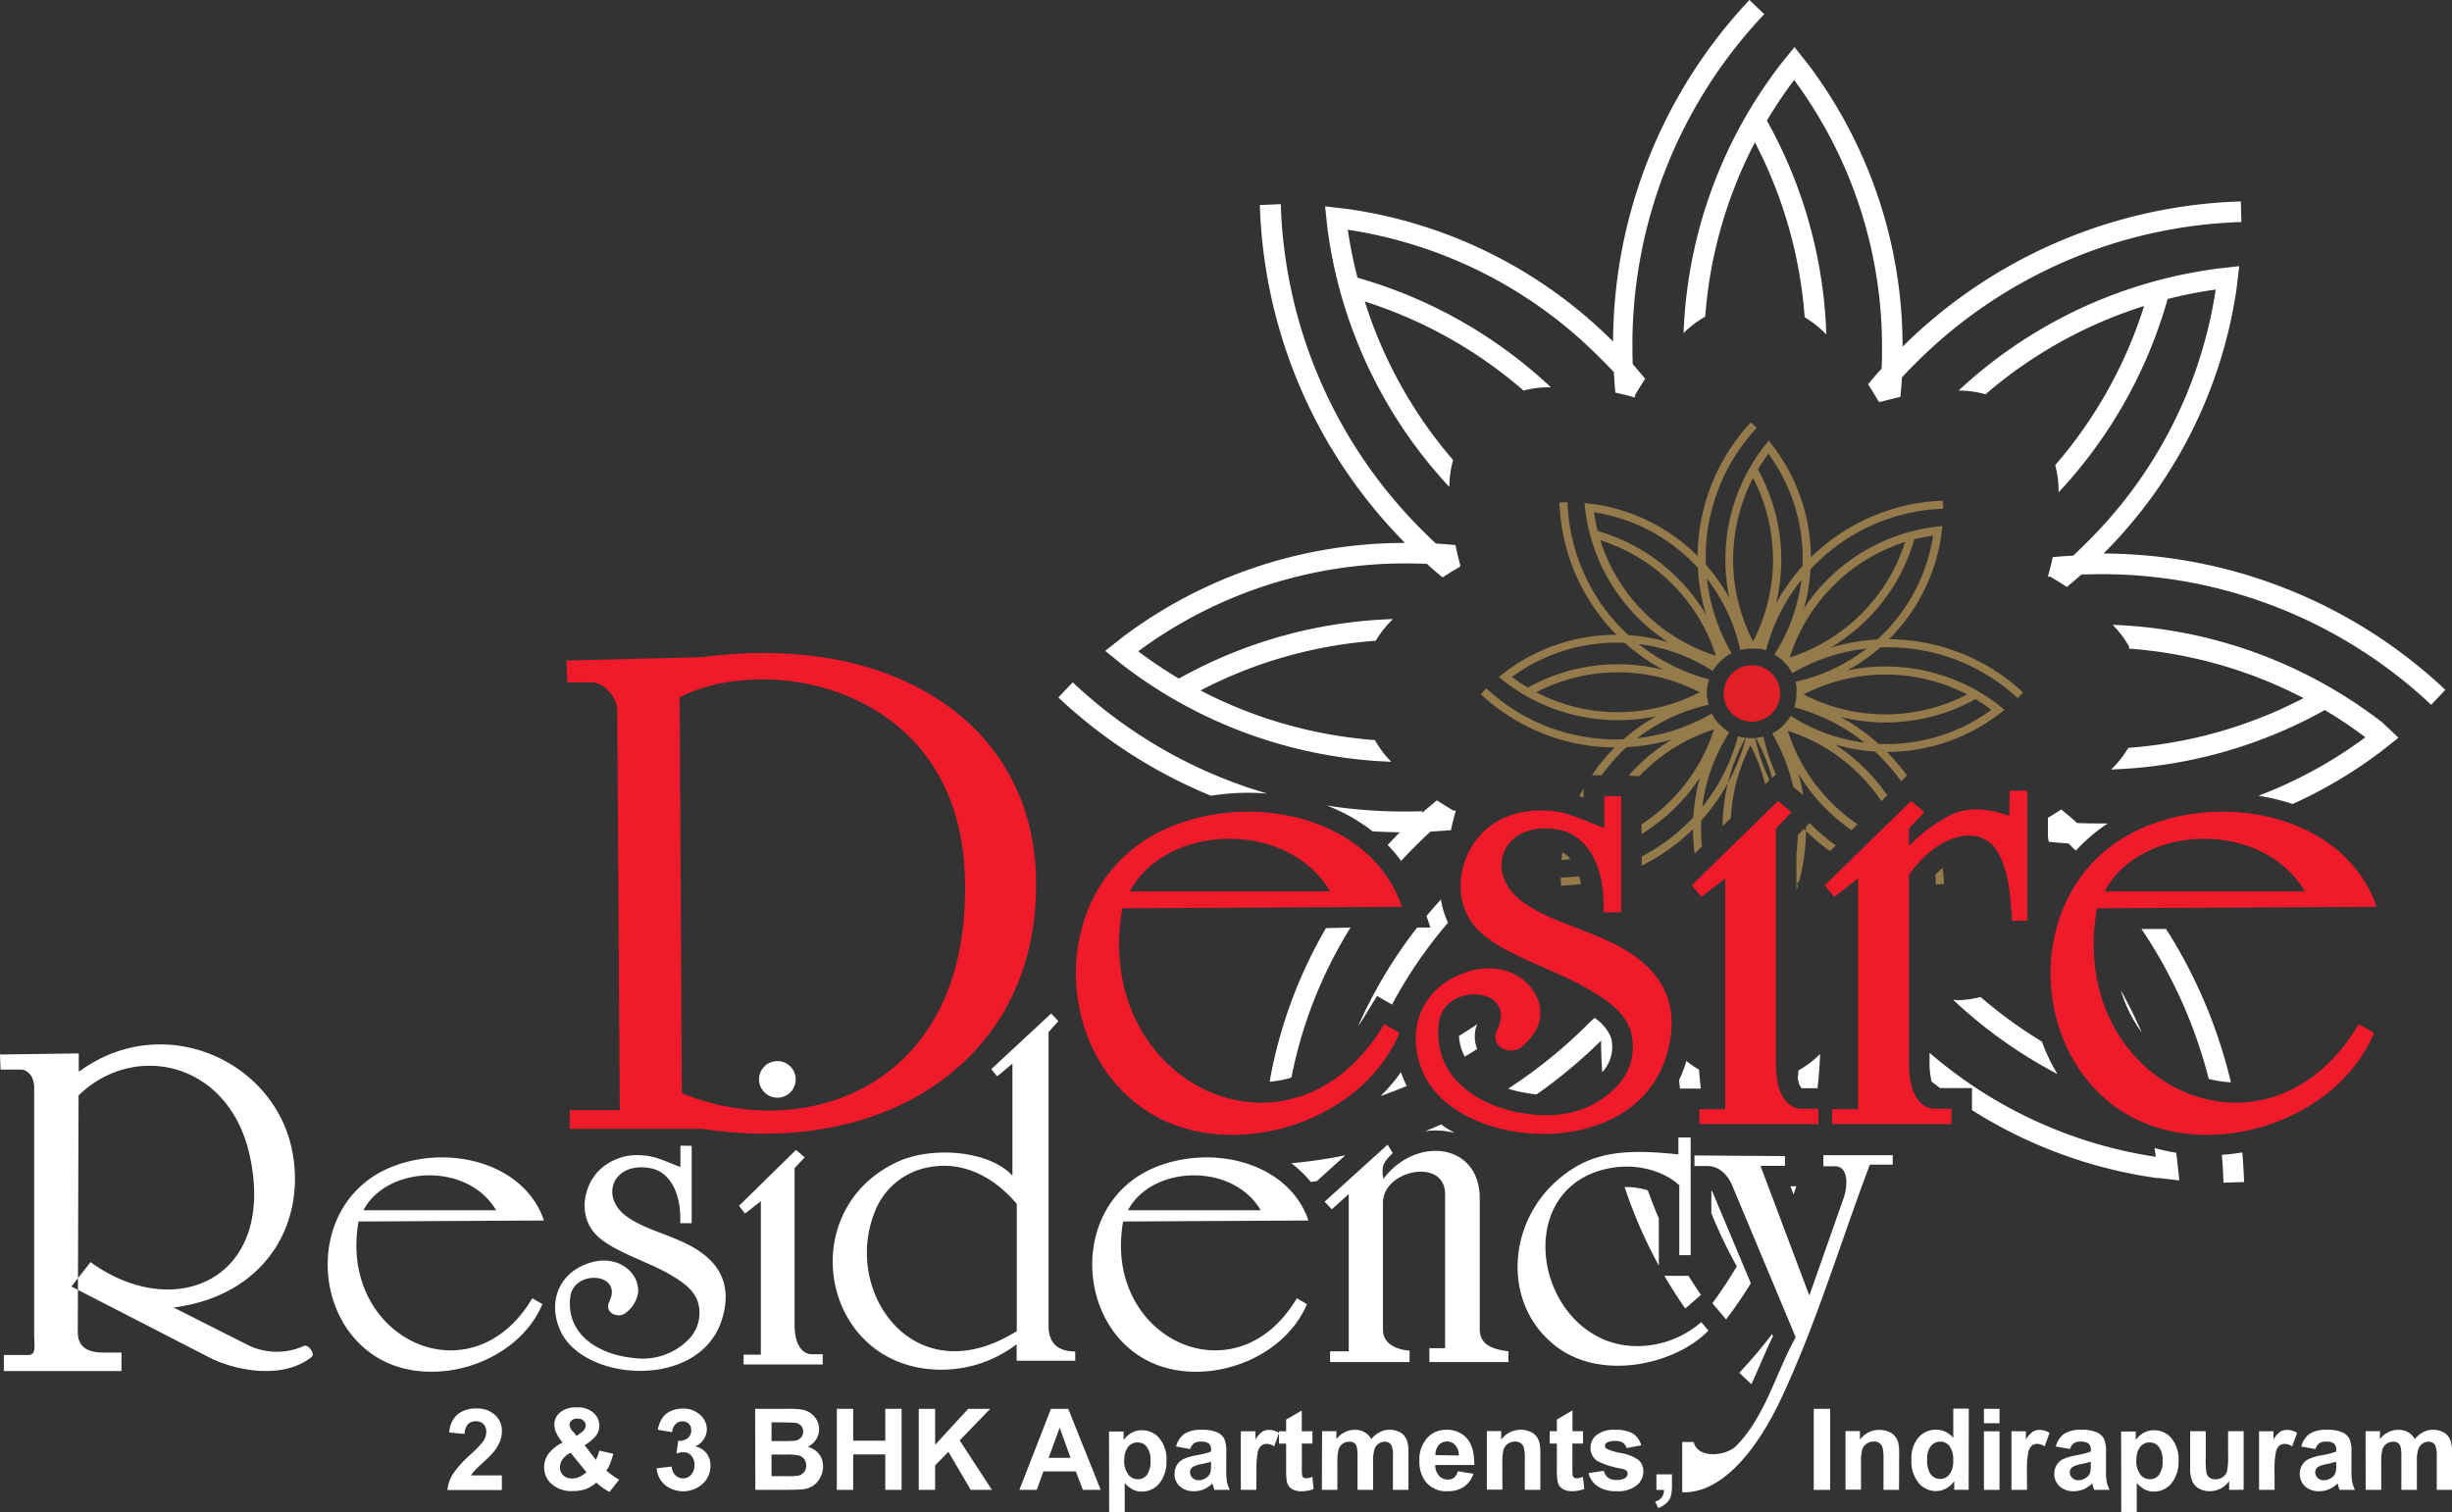 <svg id="Layer_1" data-name="Layer 1" xmlns="http://www.w3.org/2000/svg" viewBox="0 0 502.13 309.76"><rect x="0" y="0" width="502.13" height="309.76" fill="#333333" stroke="none"/><defs><style>.cls-1,.cls-5{fill:#fff;}.cls-2{fill:#957a4b;}.cls-3{fill:#e21f26;}.cls-3,.cls-4,.cls-5{fill-rule:evenodd;}.cls-4{fill:#ef1b2b;}</style></defs><g id="Layer_1-2" data-name="Layer 1-2"><path class="cls-1" d="M356.18,281.19l2.48,2.34c1.53-3.3,2.89-6.74,4.41-9.81l-.18-.45a95.49,95.49,0,0,1-6.71,7.92m-15.33-19.85c1.33,2.3,2.75,4.52,4.26,6.68l.5-.41,2.72-2.37c-.88-1.28-1.73-2.57-2.55-3.9Zm9.6-12.86a95.72,95.72,0,0,0,5.22,10.91q-2.32,3.92-5,7.56l2.81,3.31q2.7-3.57,5.06-7.4l-7.72-18.39a4.42,4.42,0,0,0-.36-.68Zm-17.75-5.33a96,96,0,0,0,7,16.08v-9.65q-1.21-2.82-2.25-5.75a14.47,14.47,0,0,0-4.38-.68h-.33m33.91-.16.63,1.67c.2-.55.39-1.11.57-1.67Zm-102.23-4.72a22,22,0,0,1,4,3.83l1.25-.17,5.84-5.29a95.72,95.72,0,0,1-11.06,1.63M455,236.57q.25,2.84.33,5.69l4.22-.13h0q-.09-3-.36-6.08c-1.39.24-2.8.41-4.2.51m-163.16-4.84a15,15,0,0,1,6.08.35,28.74,28.74,0,0,1-2.79-1.73c-1.09.48-2.19.94-3.29,1.38m-9.1-7.22c1.8-.63,3.58-1.31,5.35-2.06q-.3-.6-.57-1.23c-.23-.52-.43-1.06-.62-1.59a35.87,35.87,0,0,1-4.16,4.88m62.4-6.49a25.84,25.84,0,0,1-1.27,3.19c.05.6.11,1.2.17,1.79h4.27c-.15-1.28-.27-2.58-.36-3.88a21,21,0,0,1-2.6-1.79Zm23.16,1.27c0,.52-.09,1-.13,1.55.16,1,.43,1.84.84,2.07h3.21c.25-2.3.43-4.63.52-7a20.2,20.2,0,0,1-4.44,3.36m26.85-1.17a17.29,17.29,0,0,0,.41,3.44c.58.46,1.16.91,1.75,1.35h6.53v4.51a95.48,95.48,0,0,0,37.75,13.9H442l4.23.5h.06l-.46-4.29h0l-.19-1.38-.9-.15c-1.21-.22-2.39-.5-3.53-.82.1.6.19,1.2.27,1.81a91.74,91.74,0,0,1-46.34-21.31Zm-96.36-5.9a10,10,0,0,0,1.18,4.24c.86-.51,1.7-1,2.54-1.56a6.76,6.76,0,0,1,0-5.08q-1.83,1.25-3.72,2.4m26.66-2.67A100.83,100.83,0,0,1,308.85,223a27.54,27.54,0,0,0,5.75,1.16h.09a105.09,105.09,0,0,0,13.19-11q0,3.26.23,6.45a7.51,7.51,0,0,0,1.79-7.11,9,9,0,0,0-3.35-4Zm75.24-4.7H400A96.91,96.91,0,0,0,421.32,220a39,39,0,0,1-3.18-6.65,92.86,92.86,0,0,1-12.55-9.13,20.32,20.32,0,0,1-4.91.67m37.23,5.61.7,1q-1.94-4.42-4.3-8.65a28.25,28.25,0,0,0,3.6,7.66m.63-20.22A98.45,98.45,0,0,1,452.32,221c.63.16,1.27.3,1.92.41a25.4,25.4,0,0,0,2.61.29,102.35,102.35,0,0,0-13.27-31.41Zm-167-.18A95.52,95.52,0,0,0,260,221.58a21.18,21.18,0,0,0,4.46-.86A91.6,91.6,0,0,1,276.56,190Zm20.58-2.49.81,2.37h-2.72a96.43,96.43,0,0,0-12.07,20.16c.57-.81,1.12-1.64,1.63-2.51L282,204l3.06,1.78A92.74,92.74,0,0,1,296.53,189a17.25,17.25,0,0,1-1.45-4.76q-1.5,1.65-2.91,3.35M419.39,167.5v4.1l.18.83c1.32.14,2.64.25,4,.33.52.48,1,1,1.55,1.47a34,34,0,0,1,6.52-5.56h-2.07q-2.15,0-4.26-.09c-1-1-2.12-1.87-3.2-2.77-.88.58-1.77,1.14-2.69,1.67m-128.15-1.32c-1.26.05-2.51.07-3.77.07A102,102,0,0,1,271.7,165a35.93,35.93,0,0,1,9.37,5.28c1.86.12,3.72.18,5.6.2-.85.85-1.68,1.72-2.5,2.6a29.65,29.65,0,0,1,2.76,3.27q1.43-1.56,2.94-3.06c1-1,2-2,3.08-2.95,1.4-.08,2.8-.18,4.19-.3.28-1.35.6-2.7,1-4h-.48c-1.16-.67-2.29-1.37-3.4-2.11q-1.5,1.24-3,2.55m-74.53-23.62h0A101.87,101.87,0,0,0,248,163a47.61,47.61,0,0,1,11.5-.45,98,98,0,0,1-39.82-22.78Zm219.28-10A92.13,92.13,0,0,1,471.73,143a92,92,0,0,1-35.88,10.18,20.79,20.79,0,0,1-3,3.92l-.51.52a96.45,96.45,0,0,0,43.74-12.17,87.33,87.33,0,0,1,8.31,5.58A90.91,90.91,0,0,1,462.5,163a44.07,44.07,0,0,1,7,1.69,94.68,94.68,0,0,0,18-10.68l.33-.26,3.34-2.64h0l-3.3-3.12h0a96,96,0,0,0-55.23-20,20.72,20.72,0,0,1,3.35,4.44M454.28,55h0a96,96,0,0,0-53.19,25,21,21,0,0,1,5.52.76,92.12,92.12,0,0,1,32.47-18.08,92.12,92.12,0,0,1-18.2,32.59,20.33,20.33,0,0,1,.68,4.91v.68A96.33,96.33,0,0,0,443.9,61.25a89.11,89.11,0,0,1,9.84-1.94,92.08,92.08,0,0,1-26.1,51.51q-1.51,1.52-3.09,3c-1.4.07-2.8.17-4.18.3-.28,1.34-.61,2.69-1,4h.48c1.16.67,2.29,1.37,3.4,2.11q1.51-1.24,3-2.55c1.25,0,2.51-.07,3.77-.07a98.52,98.52,0,0,1,67.85,26.76l2.9-3.07h0a102.7,102.7,0,0,0-70-27.92A96.13,96.13,0,0,0,458,59.22l.05-.41.49-4.23v-.06ZM258,42h0a102.75,102.75,0,0,0,29.73,69.21A96.2,96.2,0,0,0,230,130.42l-.32.26-3.35,2.64h0l3.35,2.72h0a96,96,0,0,0,55.24,20,20.2,20.2,0,0,1-3.36-4.44,92.13,92.13,0,0,1-35.72-10.17,92,92,0,0,1,35.89-10.18,20.72,20.72,0,0,1,3-3.91l.5-.53A96.14,96.14,0,0,0,241.41,139a93,93,0,0,1-8.32-5.59,92,92,0,0,1,54.87-18q2.15,0,4.26.09c1.06,1,2.12,1.88,3.2,2.77,1.16-.77,2.36-1.5,3.59-2.19h0v-.42h0c-.36-1.32-.67-2.64-.95-4-1.31-.14-2.64-.24-4-.32-.92-.86-1.82-1.73-2.72-2.62a98.63,98.63,0,0,1-29.06-66.9ZM364.77,13h0a96,96,0,0,0-20,55.23,20.38,20.38,0,0,1,4.43-3.36,91.92,91.92,0,0,1,10.18-35.71A92.16,92.16,0,0,1,369.57,65a20.72,20.72,0,0,1,3.91,3l.52.5a96.19,96.19,0,0,0-12.17-43.8,92.85,92.85,0,0,1,5.58-8.32,92,92,0,0,1,18,54.87c0,1.43,0,2.86-.1,4.27-.94,1-1.86,2.12-2.76,3.2.76,1.16,1.49,2.36,2.18,3.58h.44c1.31-.36,2.63-.68,4-1,.13-1.32.24-2.64.32-4,.85-.92,1.73-1.83,2.62-2.72A98.5,98.5,0,0,1,459,45.48l-.12-4.22h0A102.84,102.84,0,0,0,389.62,71a96.14,96.14,0,0,0-19.24-57.7l-.26-.32-2.64-3.34h0Zm-34.4,57A96,96,0,0,0,276,42.81l-.41-.05-4.23-.49h0l.45,4.29h0a96,96,0,0,0,25,53.19,20.2,20.2,0,0,1,.76-5.52,91.81,91.81,0,0,1-18.08-32.47A92.21,92.21,0,0,1,312,80a20.82,20.82,0,0,1,4.91-.67h.69A96.33,96.33,0,0,0,278,56.89a91.53,91.53,0,0,1-2-9.83,92,92,0,0,1,51.5,26.1c1,1,2,2,3,3.08.07,1.41.17,2.8.3,4.19,1.35.28,2.7.61,4,1h0V81h0c.66-1.16,1.37-2.29,2.1-3.41-.82-1-1.67-2-2.54-3-.05-1.25-.07-2.51-.07-3.77a98.57,98.57,0,0,1,27-67.92L358.25,0h0a102.76,102.76,0,0,0-27.92,70"/><path class="cls-2" d="M327.71,110.66a36.36,36.36,0,0,0,23.68,23.67,36.4,36.4,0,0,0-23.68-23.67m28.66,22.5a36.28,36.28,0,0,0-29.95-28.23,36.2,36.2,0,0,0,.76,3.84,38,38,0,0,1,26,25.93,9.07,9.07,0,0,0-1.52,1.45,37.92,37.92,0,0,1-27-31.43h0l-.18-1.67h0l1.65.19h.16A37.91,37.91,0,0,1,358,132.88a8.18,8.18,0,0,0-1.63.28M321,102.89a38.91,38.91,0,0,0,29,36.28,9.88,9.88,0,0,0-.37,1.61,40.58,40.58,0,0,1-30.28-37.85h0Zm-6.41,38.91a36.38,36.38,0,0,0,33.48,0,36.38,36.38,0,0,0-33.48,0m36.17-4.35a36.25,36.25,0,0,0-41.13,1.21,35.42,35.42,0,0,0,3.25,2.18,38,38,0,0,1,36.74-.08,9.32,9.32,0,0,0-.09,1.29v.82a38,38,0,0,1-41.3-3.16h0l-1.3-1.06h0l1.31-1,.12-.1a37.89,37.89,0,0,1,43.31-1.4,9.43,9.43,0,0,0-1,1.35M304.38,141a38.9,38.9,0,0,0,46.16,5.15,8.54,8.54,0,0,0,.88,1.41,40.6,40.6,0,0,1-48.18-5.36h0Zm19.07,22.08c.27-.55.55-1.09.85-1.63v1.94ZM321.63,176h-.21l-1.67.18h0l.18-1.6a5.29,5.29,0,0,1,1.7,1.42m11.89-17.14c.52-.58,1.06-1.16,1.62-1.72a37.7,37.7,0,0,1,16.26-9.61,9.55,9.55,0,0,0,1.46,1.52,38.14,38.14,0,0,1-16.69,21.79v-2A36.59,36.59,0,0,0,351,149.41a36.1,36.1,0,0,0-14.73,9l-.57.58Zm16.35-14.48A36.35,36.35,0,0,0,328,158.81h-2a38,38,0,0,1,23.61-16,9.94,9.94,0,0,0,.29,1.63m-13.7,31a39.67,39.67,0,0,0,9.57-7,38.75,38.75,0,0,0,10.14-17.64,9.88,9.88,0,0,0,1.61.37,40.72,40.72,0,0,1-21.32,26.15Zm-16.58,4.32a36.19,36.19,0,0,0,3.75-.29,15.19,15.19,0,0,1,.41,1.61,40.4,40.4,0,0,1-4.11.33h0ZM354.15,150a36.06,36.06,0,0,0-5.8,19.7c0,1.24.06,2.47.18,3.68l-1.5,1.46a40.09,40.09,0,0,1-.34-5.14,37.58,37.58,0,0,1,6.11-20.65,9.11,9.11,0,0,0,1.35.95m13.08,11.18a38.51,38.51,0,0,0-4.33-10.93,9.68,9.68,0,0,0,1.4-.88,40.37,40.37,0,0,1,5,13.51Zm11.95,8.87a38,38,0,0,1-14.9-20.67,8.76,8.76,0,0,0,1.53-1.45,38,38,0,0,1,20.68,15l-1.2,1.17a37.06,37.06,0,0,0-4.45-5.39,36,36,0,0,0-14.72-9,36,36,0,0,0,8.95,14.72,35.53,35.53,0,0,0,5.32,4.4Zm-8.62-1.5.4.4a36,36,0,0,0,5,4.21l-1.21,1.18a39.37,39.37,0,0,1-5-4.21l-.36-.37-1.24,1.31a31.16,31.16,0,0,1-.27,3.63v7.68c.11-.34.21-.68.31-1l-.28-.34.52-.51a40.89,40.89,0,0,0,1.4-10.61v-.59Zm-9.42-17.63a35.61,35.61,0,0,0,2.55,7.67l-.8.78a37,37,0,0,0-3.32-8.17h-.82a9.07,9.07,0,0,1-1.28-.09,37.7,37.7,0,0,0-4.7,18.1l1.7-1.66a36,36,0,0,1,4-14.88,35.73,35.73,0,0,1,3,8l.91-.89a36.93,36.93,0,0,1-2.93-8.61,9,9,0,0,0,1.63-.28m28.25,9.17a39.11,39.11,0,0,0-21.9-15.18,8.75,8.75,0,0,0,.37-1.61,40.24,40.24,0,0,1,18.44,10.58,40.86,40.86,0,0,1,4.29,5Zm7.1,21.11c0-.66-.06-1.32-.11-2a18.39,18.39,0,0,1,1.52-1.41c.13,1.11.21,2.22.24,3.34h0Zm6.4-38.92a36.36,36.36,0,0,0-33.47,0,36.36,36.36,0,0,0,33.47,0m-36.17,4.35a36.27,36.27,0,0,0,41.14-1.21,37.58,37.58,0,0,0-3.25-2.18,38,38,0,0,1-36.75.08,9.07,9.07,0,0,0,.09-1.28,5.61,5.61,0,0,0,0-.82,37.93,37.93,0,0,1,41.3,3.15h0l1.31,1.06h0l-1.3,1-.13.1a37.87,37.87,0,0,1-43.3,1.4,9.43,9.43,0,0,0,1-1.35M413.18,143A39,39,0,0,0,367,137.9a9.62,9.62,0,0,0-.87-1.4,40.55,40.55,0,0,1,48.17,5.35h0Zm-23-32a36.34,36.34,0,0,0-23.67,23.67A36.39,36.39,0,0,0,390.14,111m-22.5,28.65a36.28,36.28,0,0,0,28.23-29.94,36.15,36.15,0,0,0-3.84.75,38,38,0,0,1-25.93,26,9.07,9.07,0,0,0-1.45-1.52,37.88,37.88,0,0,1,31.43-27h0l1.68-.18h0l-.2,1.66v.16a37.87,37.87,0,0,1-29.62,31.61,9.92,9.92,0,0,0-.28-1.63m30.27-35.35a38.89,38.89,0,0,0-36.28,29,8.29,8.29,0,0,0-1.62-.38,40.57,40.57,0,0,1,37.85-30.27h0ZM359,97.9a36.38,36.38,0,0,0,0,33.48,36.38,36.38,0,0,0,0-33.48m4.35,36.18a36.27,36.27,0,0,0-1.21-41.14A32,32,0,0,0,360,96.19a38,38,0,0,1,.08,36.75,9.32,9.32,0,0,0-1.29-.09H358a37.88,37.88,0,0,1,3.16-41.29h0l1.06-1.31h0l1,1.3.09.13A37.85,37.85,0,0,1,364.7,135a9.11,9.11,0,0,0-1.35-.95m-3.59-46.41a38.9,38.9,0,0,0-5.15,46.16,9.26,9.26,0,0,0-1.41.88,40.55,40.55,0,0,1,5.36-48.17h0Z"/><path class="cls-3" d="M358.75,136.27a5.78,5.78,0,1,1-5.77,5.79h0a5.77,5.77,0,0,1,5.76-5.78h0"/><path class="cls-1" d="M102.77,302.22v3H91.62A7.84,7.84,0,0,1,92.7,302a21.62,21.62,0,0,1,3.58-4,21.88,21.88,0,0,0,2.64-2.72,3.46,3.46,0,0,0,.66-1.94A2.25,2.25,0,0,0,99,291.7a2.15,2.15,0,0,0-1.58-.57,2.18,2.18,0,0,0-1.59.59,3.17,3.17,0,0,0-.68,2L92,293.43a5.24,5.24,0,0,1,1.78-3.78,6,6,0,0,1,3.73-1.14,5.44,5.44,0,0,1,3.87,1.33,4.33,4.33,0,0,1,1.4,3.29,5.56,5.56,0,0,1-.4,2.13,8.83,8.83,0,0,1-1.27,2.13A23.45,23.45,0,0,1,99,299.51c-1,.92-1.64,1.53-1.9,1.84a5.54,5.54,0,0,0-.66.87Z"/><path class="cls-1" d="M116.85,297.58h0a4.49,4.49,0,0,0-1.65,1.34,2.83,2.83,0,0,0-.53,1.59,2.27,2.27,0,0,0,.67,1.69,2.53,2.53,0,0,0,1.8.64,3.56,3.56,0,0,0,1.44-.29,6.39,6.39,0,0,0,1.51-1Zm1.24-3.45h0l.87-.66a2,2,0,0,0,1-1.46,1.38,1.38,0,0,0-.46-1,1.72,1.72,0,0,0-1.24-.43,1.76,1.76,0,0,0-1.19.37,1.18,1.18,0,0,0-.44.88,2.38,2.38,0,0,0,.73,1.43Zm8.67,9-1.93,2.46a11.12,11.12,0,0,1-2.71-1.9A7.07,7.07,0,0,1,120,305a7.69,7.69,0,0,1-2.69.42,6,6,0,0,1-4.66-1.74,4.52,4.52,0,0,1-1.22-3.1,4.71,4.71,0,0,1,.95-2.87,8,8,0,0,1,2.84-2.22,8.76,8.76,0,0,1-1.27-1.92,3.94,3.94,0,0,1-.43-1.72,3.26,3.26,0,0,1,1.2-2.56,5.11,5.11,0,0,1,3.44-1,4.82,4.82,0,0,1,3.36,1.09,3.47,3.47,0,0,1,1.21,2.69,3.35,3.35,0,0,1-.6,1.91,8.36,8.36,0,0,1-2.42,2.05l2.31,3a7.55,7.55,0,0,0,.7-1.89l2.88.65a17.84,17.84,0,0,1-.75,2.24,5.32,5.32,0,0,1-.68,1.18,11.21,11.21,0,0,0,1.38,1.09,10,10,0,0,0,1.24.79"/><path class="cls-1" d="M134.45,300.77l3.08-.37a3,3,0,0,0,.79,1.8,2.17,2.17,0,0,0,1.56.62,2.15,2.15,0,0,0,1.66-.74,2.92,2.92,0,0,0,.68-2,2.64,2.64,0,0,0-.65-1.9,2,2,0,0,0-1.57-.71,6,6,0,0,0-1.46.24l.34-2.59a2.77,2.77,0,0,0,2-.56,2,2,0,0,0,.67-1.58,1.69,1.69,0,0,0-1.81-1.83,1.85,1.85,0,0,0-1.4.57,2.59,2.59,0,0,0-.7,1.64l-2.94-.49a6.75,6.75,0,0,1,.93-2.41,4.17,4.17,0,0,1,1.72-1.42,5.9,5.9,0,0,1,2.48-.51,5,5,0,0,1,3.76,1.49,4,4,0,0,1,1.17,2.77,3.91,3.91,0,0,1-2.4,3.48,3.93,3.93,0,0,1,2.28,1.37,4,4,0,0,1,.86,2.58,5,5,0,0,1-1.6,3.72,6,6,0,0,1-7.71.25,5.1,5.1,0,0,1-1.72-3.4"/><path class="cls-1" d="M158,297.94h0v4.44h3.1a14.71,14.71,0,0,0,2.3-.1,2,2,0,0,0,1.69-2.07,2.21,2.21,0,0,0-.36-1.27,2.09,2.09,0,0,0-1-.76,11.59,11.59,0,0,0-3-.24Zm0-6.6h0v3.84h2.2a21.61,21.61,0,0,0,2.44-.06,2.16,2.16,0,0,0,1.35-.59,1.74,1.74,0,0,0,.48-1.3A1.77,1.77,0,0,0,164,292a1.93,1.93,0,0,0-1.26-.58c-.33,0-1.29-.06-2.87-.06Zm-3.36-2.76h6.64a19.25,19.25,0,0,1,2.94.16,4.39,4.39,0,0,1,1.74.69,4.44,4.44,0,0,1,1.27,1.39,3.78,3.78,0,0,1,.51,1.94,4,4,0,0,1-2.33,3.6,4.33,4.33,0,0,1,2.33,1.5,4.05,4.05,0,0,1,.81,2.51,4.79,4.79,0,0,1-.53,2.2,4.47,4.47,0,0,1-1.43,1.71,4.8,4.8,0,0,1-2.25.79c-.55.06-1.9.1-4,.11h-5.66Z"/><polygon class="cls-1" points="171.37 305.18 171.37 288.58 174.72 288.58 174.72 295.11 181.29 295.11 181.29 288.58 184.63 288.58 184.63 305.18 181.29 305.18 181.29 297.92 174.72 297.92 174.72 305.18 171.37 305.18"/><polygon class="cls-1" points="188.15 305.18 188.15 288.58 191.5 288.58 191.5 295.95 198.27 288.58 202.78 288.58 196.53 295.05 203.12 305.18 198.79 305.18 194.22 297.39 191.5 300.16 191.5 305.18 188.15 305.18"/><path class="cls-1" d="M219.23,298.61h0L217,292.45l-2.25,6.16Zm6.18,6.57h-3.65l-1.45-3.78h-6.64l-1.36,3.78h-3.56l6.47-16.6h3.54Z"/><path class="cls-1" d="M230.22,299h0a4.59,4.59,0,0,0,.81,3,2.44,2.44,0,0,0,2,1,2.31,2.31,0,0,0,1.84-.89,4.61,4.61,0,0,0,.73-2.91,4.41,4.41,0,0,0-.75-2.82,2.37,2.37,0,0,0-1.88-.92,2.44,2.44,0,0,0-1.94.91,4,4,0,0,0-.77,2.66m-3.15-5.8h3V295a4.39,4.39,0,0,1,1.56-1.47,4.32,4.32,0,0,1,2.19-.57,4.58,4.58,0,0,1,3.55,1.64,6.65,6.65,0,0,1,1.46,4.58,6.93,6.93,0,0,1-1.46,4.68,4.61,4.61,0,0,1-3.57,1.67,4.09,4.09,0,0,1-1.82-.39,6.37,6.37,0,0,1-1.7-1.36v6.06h-3.18Z"/><path class="cls-1" d="M248,299.41h0c-.41.13-1.06.3-1.94.49a5.55,5.55,0,0,0-1.73.55,1.33,1.33,0,0,0-.63,1.11,1.59,1.59,0,0,0,.5,1.16,1.72,1.72,0,0,0,1.27.49,2.79,2.79,0,0,0,1.64-.57,1.88,1.88,0,0,0,.76-1.05A6.53,6.53,0,0,0,248,300Zm-4.27-2.59-2.88-.52a4.53,4.53,0,0,1,1.67-2.58,6.26,6.26,0,0,1,3.54-.84,7.47,7.47,0,0,1,3.17.51,3.16,3.16,0,0,1,1.47,1.28,6.53,6.53,0,0,1,.42,2.84v3.72a13.08,13.08,0,0,0,.15,2.34,7,7,0,0,0,.57,1.61H248.7c-.09-.21-.19-.53-.32-.94a2.36,2.36,0,0,0-.1-.38,5.87,5.87,0,0,1-1.75,1.2,4.89,4.89,0,0,1-2,.39,4.13,4.13,0,0,1-2.93-1,3.35,3.35,0,0,1-1.07-2.56,3.4,3.4,0,0,1,.49-1.81,3.15,3.15,0,0,1,1.36-1.22,11.24,11.24,0,0,1,2.54-.75,16.46,16.46,0,0,0,3.09-.78V297a1.64,1.64,0,0,0-.46-1.31,2.7,2.7,0,0,0-1.71-.39,2.28,2.28,0,0,0-1.32.33,2.41,2.41,0,0,0-.78,1.17"/><path class="cls-1" d="M257.28,305.18H254.1v-12h3v1.7a5.07,5.07,0,0,1,1.36-1.59,2.48,2.48,0,0,1,1.37-.39,4,4,0,0,1,2.1.6l-1,2.77a2.79,2.79,0,0,0-1.5-.51,1.75,1.75,0,0,0-1.12.36,2.49,2.49,0,0,0-.74,1.33,19.13,19.13,0,0,0-.26,4Z"/><path class="cls-1" d="M268.77,293.16v2.53H266.6v4.85a12.36,12.36,0,0,0,.06,1.72.67.67,0,0,0,.28.4.91.91,0,0,0,.53.15,4.11,4.11,0,0,0,1.29-.3L269,305a6.59,6.59,0,0,1-2.52.47,3.91,3.91,0,0,1-1.55-.28,2.47,2.47,0,0,1-1-.75,3.14,3.14,0,0,1-.45-1.25,16.72,16.72,0,0,1-.1-2.24v-5.24h-1.46v-2.53h1.46v-2.4l3.2-1.85v4.25Z"/><path class="cls-1" d="M270.74,293.16h2.93v1.63a4.74,4.74,0,0,1,3.76-1.91,4,4,0,0,1,2,.48,3.61,3.61,0,0,1,1.39,1.43,5.36,5.36,0,0,1,1.71-1.43,4.22,4.22,0,0,1,2-.48,4.37,4.37,0,0,1,2.24.54A3.31,3.31,0,0,1,288.1,295a7,7,0,0,1,.33,2.49v7.69h-3.18V298.3a5,5,0,0,0-.33-2.3,1.48,1.48,0,0,0-1.36-.68,2.19,2.19,0,0,0-1.26.4,2.4,2.4,0,0,0-.85,1.2,8.69,8.69,0,0,0-.26,2.49v5.77H278v-6.59a9,9,0,0,0-.17-2.26,1.33,1.33,0,0,0-.53-.76,1.61,1.61,0,0,0-1-.25,2.37,2.37,0,0,0-1.32.39,2.23,2.23,0,0,0-.85,1.15,9,9,0,0,0-.25,2.48v5.84H270.7Z"/><path class="cls-1" d="M298.75,298.14h0A3.1,3.1,0,0,0,298,296a2.29,2.29,0,0,0-3.37,0,3,3,0,0,0-.67,2.06Zm-.19,3.22,3.18.52a5.18,5.18,0,0,1-1.94,2.66,5.66,5.66,0,0,1-3.3.91,5.36,5.36,0,0,1-4.64-2.05,6.86,6.86,0,0,1-1.19-4.14,6.61,6.61,0,0,1,1.57-4.68,5.1,5.1,0,0,1,3.94-1.7,5.33,5.33,0,0,1,4.24,1.77c1,1.19,1.52,3,1.49,5.44h-8a3.25,3.25,0,0,0,.77,2.19,2.39,2.39,0,0,0,1.84.79,1.89,1.89,0,0,0,1.25-.4,2.45,2.45,0,0,0,.77-1.31"/><path class="cls-1" d="M315.44,305.18h-3.19V299a9.27,9.27,0,0,0-.2-2.52,1.78,1.78,0,0,0-.66-.89,2,2,0,0,0-1.11-.31,2.53,2.53,0,0,0-1.48.45,2.35,2.35,0,0,0-.9,1.2,10.67,10.67,0,0,0-.24,2.76v5.45h-3.18v-12h2.95v1.76a4.93,4.93,0,0,1,5.89-1.66,3.19,3.19,0,0,1,1.32,1,3.5,3.5,0,0,1,.62,1.34,9.57,9.57,0,0,1,.18,2.14Z"/><path class="cls-1" d="M324.18,293.16v2.53H322v4.85a12.36,12.36,0,0,0,.06,1.72.76.76,0,0,0,.28.4,1,1,0,0,0,.54.15,4.11,4.11,0,0,0,1.29-.3l.26,2.47a6.54,6.54,0,0,1-2.51.47,3.91,3.91,0,0,1-1.55-.28,2.47,2.47,0,0,1-1-.75,2.93,2.93,0,0,1-.44-1.25,15.21,15.21,0,0,1-.11-2.24v-5.24h-1.46v-2.53h1.46v-2.4l3.2-1.85v4.25Z"/><path class="cls-1" d="M325.27,301.75l3.19-.48a2.31,2.31,0,0,0,.83,1.4,2.76,2.76,0,0,0,1.74.48,3.13,3.13,0,0,0,1.86-.45,1,1,0,0,0,.42-.85.84.84,0,0,0-.23-.6,2.57,2.57,0,0,0-1.06-.42,17.05,17.05,0,0,1-4.88-1.55,3.12,3.12,0,0,1-1.43-2.71,3.32,3.32,0,0,1,1.23-2.62,5.76,5.76,0,0,1,3.83-1.07,6.7,6.7,0,0,1,3.67.8,4.1,4.1,0,0,1,1.65,2.38l-3,.56a1.85,1.85,0,0,0-.73-1.08,2.57,2.57,0,0,0-1.53-.37,3.4,3.4,0,0,0-1.8.35.75.75,0,0,0-.36.65.69.69,0,0,0,.31.57,11.66,11.66,0,0,0,3,.9,9,9,0,0,1,3.55,1.41,3,3,0,0,1,1,2.37,3.64,3.64,0,0,1-1.38,2.85,6.12,6.12,0,0,1-4.09,1.18,6.66,6.66,0,0,1-3.89-1,4.62,4.62,0,0,1-1.87-2.7"/><rect class="cls-1" x="371.43" y="288.58" width="3.35" height="16.6"/><path class="cls-1" d="M388.89,305.18h-3.18V299a9.68,9.68,0,0,0-.2-2.52,1.74,1.74,0,0,0-1.77-1.2,2.51,2.51,0,0,0-1.48.45,2.21,2.21,0,0,0-.9,1.2,9.83,9.83,0,0,0-.25,2.76v5.45h-3.18v-12h2.95v1.76a4.83,4.83,0,0,1,4-2,4.7,4.7,0,0,1,1.92.38,3.25,3.25,0,0,1,1.32,1,3.52,3.52,0,0,1,.63,1.34,10.25,10.25,0,0,1,.17,2.14Z"/><path class="cls-1" d="M394.65,298.91h0a5.5,5.5,0,0,0,.54,2.79,2.4,2.4,0,0,0,2.15,1.24,2.33,2.33,0,0,0,1.87-.94,4.32,4.32,0,0,0,.77-2.79,4.74,4.74,0,0,0-.75-3,2.35,2.35,0,0,0-1.92-.91,2.4,2.4,0,0,0-1.89.9,4.05,4.05,0,0,0-.77,2.69m8.5,6.27H400.2v-1.77a4.87,4.87,0,0,1-1.74,1.54,4.49,4.49,0,0,1-2,.5,4.6,4.6,0,0,1-3.55-1.67,6.84,6.84,0,0,1-1.48-4.66,6.68,6.68,0,0,1,1.44-4.65,4.69,4.69,0,0,1,3.64-1.59,4.5,4.5,0,0,1,3.49,1.68v-6h3.18Z"/><path class="cls-1" d="M406.28,305.18h0v-12h3.19v12Zm0-16.6h3.19v2.95h-3.19Z"/><path class="cls-1" d="M428.15,299.41h0a17.92,17.92,0,0,1-1.94.49,5.49,5.49,0,0,0-1.72.55,1.33,1.33,0,0,0-.63,1.11,1.59,1.59,0,0,0,.5,1.16,1.72,1.72,0,0,0,1.27.49,2.79,2.79,0,0,0,1.64-.57,1.88,1.88,0,0,0,.76-1.05,5.77,5.77,0,0,0,.12-1.55Zm-4.25-2.59-2.9-.52a4.53,4.53,0,0,1,1.67-2.58,6.17,6.17,0,0,1,3.53-.84,7.52,7.52,0,0,1,3.18.51,3.13,3.13,0,0,1,1.46,1.28,6.39,6.39,0,0,1,.43,2.84v3.72a12.23,12.23,0,0,0,.16,2.34,6.21,6.21,0,0,0,.58,1.61h-3.16c-.08-.21-.18-.53-.3-.94a1,1,0,0,0-.11-.38,5.87,5.87,0,0,1-1.75,1.2,5.06,5.06,0,0,1-2,.39,4.1,4.1,0,0,1-2.92-1,3.31,3.31,0,0,1-1.08-2.56,3.37,3.37,0,0,1,.49-1.81,3.06,3.06,0,0,1,1.37-1.22,11.07,11.07,0,0,1,2.52-.75,16.46,16.46,0,0,0,3.09-.78V297a1.67,1.67,0,0,0-.45-1.31,2.7,2.7,0,0,0-1.71-.39,2.28,2.28,0,0,0-1.32.33,2.32,2.32,0,0,0-.77,1.17"/><path class="cls-1" d="M437.48,299h0a4.7,4.7,0,0,0,.8,3,2.44,2.44,0,0,0,2,1,2.28,2.28,0,0,0,1.84-.89,4.54,4.54,0,0,0,.74-2.91,4.34,4.34,0,0,0-.76-2.82,2.32,2.32,0,0,0-1.88-.92,2.42,2.42,0,0,0-1.93.91,4,4,0,0,0-.77,2.66m-3.15-5.8h3V295a4.45,4.45,0,0,1,1.55-1.47,4.35,4.35,0,0,1,2.2-.57,4.58,4.58,0,0,1,3.55,1.64,6.67,6.67,0,0,1,1.46,4.58,6.88,6.88,0,0,1-1.47,4.68,4.61,4.61,0,0,1-3.57,1.67,4.21,4.21,0,0,1-1.81-.39,6.41,6.41,0,0,1-1.71-1.36v6.06H434.4Z"/><path class="cls-1" d="M456.5,305.18v-1.8a4.78,4.78,0,0,1-1.73,1.52,4.93,4.93,0,0,1-2.26.55,4.44,4.44,0,0,1-2.17-.53,3.12,3.12,0,0,1-1.39-1.5,6.53,6.53,0,0,1-.44-2.66v-7.6h3.19v5.52a16.19,16.19,0,0,0,.17,3.11,1.78,1.78,0,0,0,.64.91,2,2,0,0,0,1.18.32,2.46,2.46,0,0,0,1.46-.44,2.4,2.4,0,0,0,.89-1.1,13.71,13.71,0,0,0,.24-3.26v-5.06h3.18v12Z"/><path class="cls-1" d="M465.8,305.18h-3.18v-12h2.95v1.7a5.07,5.07,0,0,1,1.36-1.59,2.49,2.49,0,0,1,1.38-.39,4,4,0,0,1,2.1.6l-1,2.77a2.75,2.75,0,0,0-1.49-.51,1.76,1.76,0,0,0-1.13.36,2.48,2.48,0,0,0-.73,1.33,19.14,19.14,0,0,0-.27,4Z"/><path class="cls-1" d="M415.1,305.18h-3.18v-12h2.95v1.7a5.11,5.11,0,0,1,1.37-1.59,2.45,2.45,0,0,1,1.37-.39,4,4,0,0,1,2.1.6l-1,2.77a2.75,2.75,0,0,0-1.49-.51,1.76,1.76,0,0,0-1.13.36,2.54,2.54,0,0,0-.73,1.33,19.14,19.14,0,0,0-.27,4Z"/><path class="cls-1" d="M478.41,299.41h0c-.41.13-1.05.3-1.94.49a5.83,5.83,0,0,0-1.73.55,1.32,1.32,0,0,0-.62,1.11,1.59,1.59,0,0,0,.5,1.16,1.72,1.72,0,0,0,1.27.49,2.79,2.79,0,0,0,1.64-.57,1.88,1.88,0,0,0,.76-1.05,5.77,5.77,0,0,0,.12-1.55Zm-4.25-2.59-2.89-.52a4.53,4.53,0,0,1,1.67-2.58,6.17,6.17,0,0,1,3.53-.84,7.52,7.52,0,0,1,3.18.51,3.13,3.13,0,0,1,1.46,1.28,6.39,6.39,0,0,1,.43,2.84v3.72a13.08,13.08,0,0,0,.15,2.34,7,7,0,0,0,.57,1.61h-3.14c-.12-.31-.23-.62-.32-.94,0-.13-.07-.26-.11-.38a5.64,5.64,0,0,1-1.74,1.2,5.06,5.06,0,0,1-2,.39,4.13,4.13,0,0,1-2.93-1,3.59,3.59,0,0,1-.58-4.37,3.06,3.06,0,0,1,1.37-1.22,11.07,11.07,0,0,1,2.52-.75,16.46,16.46,0,0,0,3.09-.78V297a1.67,1.67,0,0,0-.45-1.31,2.76,2.76,0,0,0-1.71-.39,2.3,2.3,0,0,0-1.33.33,2.41,2.41,0,0,0-.76,1.17"/><path class="cls-1" d="M484.43,293.16h2.94v1.63a4.74,4.74,0,0,1,3.75-1.91,4,4,0,0,1,2,.48,3.61,3.61,0,0,1,1.39,1.43,5.36,5.36,0,0,1,1.71-1.43,4.1,4.1,0,0,1,2-.48,4.37,4.37,0,0,1,2.24.54A3.34,3.34,0,0,1,501.8,295a7,7,0,0,1,.33,2.49v7.69H499V298.3a5,5,0,0,0-.33-2.3,1.48,1.48,0,0,0-1.36-.68,2.14,2.14,0,0,0-1.25.4,2.25,2.25,0,0,0-.85,1.2,8,8,0,0,0-.27,2.49v5.77h-3.18v-6.59a9,9,0,0,0-.17-2.26,1.49,1.49,0,0,0-.52-.76,1.68,1.68,0,0,0-1-.25,2.33,2.33,0,0,0-1.33.39,2.23,2.23,0,0,0-.85,1.15,9,9,0,0,0-.25,2.48v5.84h-3.19Z"/><path class="cls-1" d="M339.21,302h3.18v2.28a8.42,8.42,0,0,1-.23,2.18,3.26,3.26,0,0,1-.9,1.43,4.68,4.68,0,0,1-1.69,1l-.62-1.31a2.64,2.64,0,0,0,1.37-.87,2.56,2.56,0,0,0,.43-1.52h-1.54Z"/><path class="cls-4" d="M139.19,142.82h0l.44,81.08c25,10.38,59.64-1,57.94-44.85-1.5-38.51-40.29-45.47-58.38-36.23M431,182.59h0c7.22-13.78,32.14-14.94,41,0Zm-57.32-1.25h0l17.68-17.26,2.72,2.28-3.15,3.33v3.59a32.86,32.86,0,0,1,8.46-6.3c3.74-1.88,8-1.3,12.07.14l.08-5.17h3.64v26.66H412c-.23-6.07-1.08-14.22-5.42-16.61-4.81-2.64-11.61,1.3-15.63,7.18v38.94c0,6.53,2.7,9,5.32,9h3.36v3.15H375.18v-3.06h5.32V179.93l-4.88,3.79Zm-27.24,0h0l17.69-17.26,2.71,2.28-3.15,3.33v48.43c0,6.53,2.7,9,5.32,9h3.36v3.15H348v-3.06h5.31V179.93l-4.88,3.79Zm-17.91-18.29h0v6.56c-4.64-1.72-7.49-3.38-11.75-3.58-5.11-.25-10.24,1.19-13.68,5.07-5,5.63-5.71,14.64.14,19.92,5.4,4.87,15,7.44,22.27,11.74,4.05,2.39,7.1,4.6,8.38,8.3A11.63,11.63,0,0,1,331,222.64c-3.68,3.8-9.21,6.41-16.81,5.68-10.92-1-20.92-7.36-19.53-18.77,1-8.56,16.3-7.46,11.93,1.41-1.69,3.44,2.7,5.32,4.89,3.58s3.79-4.18,3.94-6.48c.4-5.87-6-11.51-14.36-9.15-9.66,2.75-13.5,11.66-9.68,20.67,6.82,16.09,42.75,18.71,49.72-2.87,2.3-7.11,1.34-13-2.67-17.57-6.9-7.92-19.51-9-26.75-14.51-8.21-6.21-3.71-16.87,7.69-14.63,5.17,1,9.39,6.64,9,16.87H332V163.1ZM231.4,182.59h0c7.22-13.78,32.14-14.94,41,0Zm-1.57,3.47h0l57.27-.31c-6-17.51-28.61-23.53-46.39-16.8-30.12,11.41-25.57,57.33,5.2,62.94,16,2.9,34.42-5.44,40.68-20.31l-3.12-1.82c-19,32-60,12.26-53.64-23.7M116,135.31h0l27.77-.7c38.6-5.11,67.23,13.15,68.36,44.39,1.37,37-29.67,58.13-68.2,52.24H116.68v-3.83h10.24q-.26-41-.52-81.9c0-2.58-2.62-5.73-5.2-5.73h-5Zm313.43,50.75,57.26-.31c-6-17.51-28.61-23.53-46.38-16.8-30.13,11.41-25.58,57.33,5.2,62.94,15.95,2.9,34.41-5.44,40.67-20.31l-3.12-1.82c-19,32-60.05,12.26-53.63-23.7"/><path class="cls-5" d="M208.22,246.66h0v26c-13.13,8.22-23.79,3.08-28.38-6.08a22.56,22.56,0,0,1-.72-18.29A14.58,14.58,0,0,1,190.83,239c5.61-.93,12,1.24,17.39,7.61m135.67-3.91h0V257.1h2.33V233h-2.51v3.47c-12.36-1.38-18.46,0-24.36,4.92-10.66,8.85-11.91,25.71-.74,34.36,9.48,7.33,24.72,3.6,31.25-3.2l-1.47-1.73c-5.82,5.08-14,6.2-20.18,3.46-15-6.67-17.09-32.4,2.46-35.16,4.46-.63,9.86.55,13.22,3.66m-59.73-8.31h0l-12.9,11.68,1.47,1.56,3.47-3.12V276.8h-3.82V279h16.28v-2.34c-2.51-.18-5.45-1.31-5.45-4.24V246.36c0-6.75,12.72-9.29,12.72-1.77v31.57h-3.22V279h16.2v-2.2c-3.36-.44-5.88-1.33-5.88-4.56V245.46c0-11.31-13-12.89-19.73-4-.51-2.6.05-3.43,1.91-5.27ZM231,247.9h27.18c-5.86-9.91-22.38-9.14-27.18,0m-1,2.31h0c-4.27,23.85,23,36.93,35.57,15.72l2.07,1.2c-4.15,9.87-16.4,15.4-27,13.48-20.41-3.72-23.43-34.19-3.45-41.75C249,234.4,264,238.39,267.94,250ZM203,219h0l1.21,1.47,3.12-2.59v22.94c-4.91-5.29-16.6-6-23.46-2.87-21.52,9.9-15.71,41.9,8.14,42.6a25.36,25.36,0,0,0,16.18-5.2v3.38h12v-1.9c-3.33,0-5.46-1.52-5.46-5.2V211.41l2-2.25-1.47-1.56Zm-51.66,28h0L163,235.55l1.8,1.52-2.08,2.2V271.4c0,4.33,1.79,6,3.53,6h2.23v2.09h-16.2v-2h3.53V246.06l-3.25,2.52Zm-12-12.33h0v4.38c-3.09-1.14-5-2.25-7.84-2.39a11.17,11.17,0,0,0-9.11,3.38c-3.33,3.76-3.81,9.76.09,13.27,3.6,3.25,10,5,14.84,7.83,2.7,1.59,4.74,3.07,5.59,5.53a7.75,7.75,0,0,1-1.92,7.72,13.17,13.17,0,0,1-11.2,3.78c-7.28-.69-13.94-4.9-13-12.51.69-5.7,10.86-5,8,.95-1.13,2.29,1.79,3.54,3.25,2.38a6.35,6.35,0,0,0,2.64-4.32c.26-3.91-4-7.67-9.58-6.09-6.43,1.82-9,7.76-6.45,13.77,4.55,10.72,28.49,12.46,33.14-1.91,1.53-4.74.89-8.64-1.78-11.71-4.6-5.29-13-6-17.83-9.67-5.47-4.14-2.47-11.24,5.12-9.75,3.46.67,6.26,4.43,6,11.24h2.35V234.71ZM74.43,247.9H101.6c-5.85-9.91-22.37-9.14-27.17,0m-1,2.31h0c-4.25,23.85,23,36.93,35.58,15.72l2.07,1.2c-4.15,9.87-16.4,15.4-27,13.48-20.42-3.72-23.44-34.19-3.45-41.75,11.79-4.46,26.81-.47,30.77,11.14ZM0,216H0l.11,3.09h4C5.81,219,7,220.71,7,222.77V273c0,3,.53,4.55-1.35,4.55H.79v3.29H24.88v-3.78H21.29c-2.63,0-5.37-.65-5.36-4.22l.16-48.45c11.38-11.11,30.85-7,35.06,12.36,5.5,25.27-15.3,34.33-32.61,21.78l-3.91,5L42.76,278c5.7,2.94,15.4,4.56,21.07-.07.75-.61-.69-2.62-1.58-2.24A13.44,13.44,0,0,1,51,275.63l-15.44-7.8C54.85,265.31,63,249.94,59.68,235c-4.06-18.07-26.54-28-43.55-15.45v-3.77Zm365.52,20.81v2h-5l10,26.57q3.51-9.94,7-19.91c.94-2.63,1-6.58-1.73-6.58H373.4v-2.26h14.2v1.93h-4.68c-6.06,16-10.95,32.61-18.26,48.11-4.8,10.18-12,19.32-20.17,19v-10.3h2.34c.84,3.55,6.69,2.87,8.74.79,5.93-6.06,8.06-14.84,12.16-22.25l-13-31.07c-.87-2.09-2.62-4-5.11-4H347v-2.16Z"/><path class="cls-5" d="M159.19,224.85a3.75,3.75,0,1,0-3.75-3.75h0a3.75,3.75,0,0,0,3.75,3.74"/></g></svg>